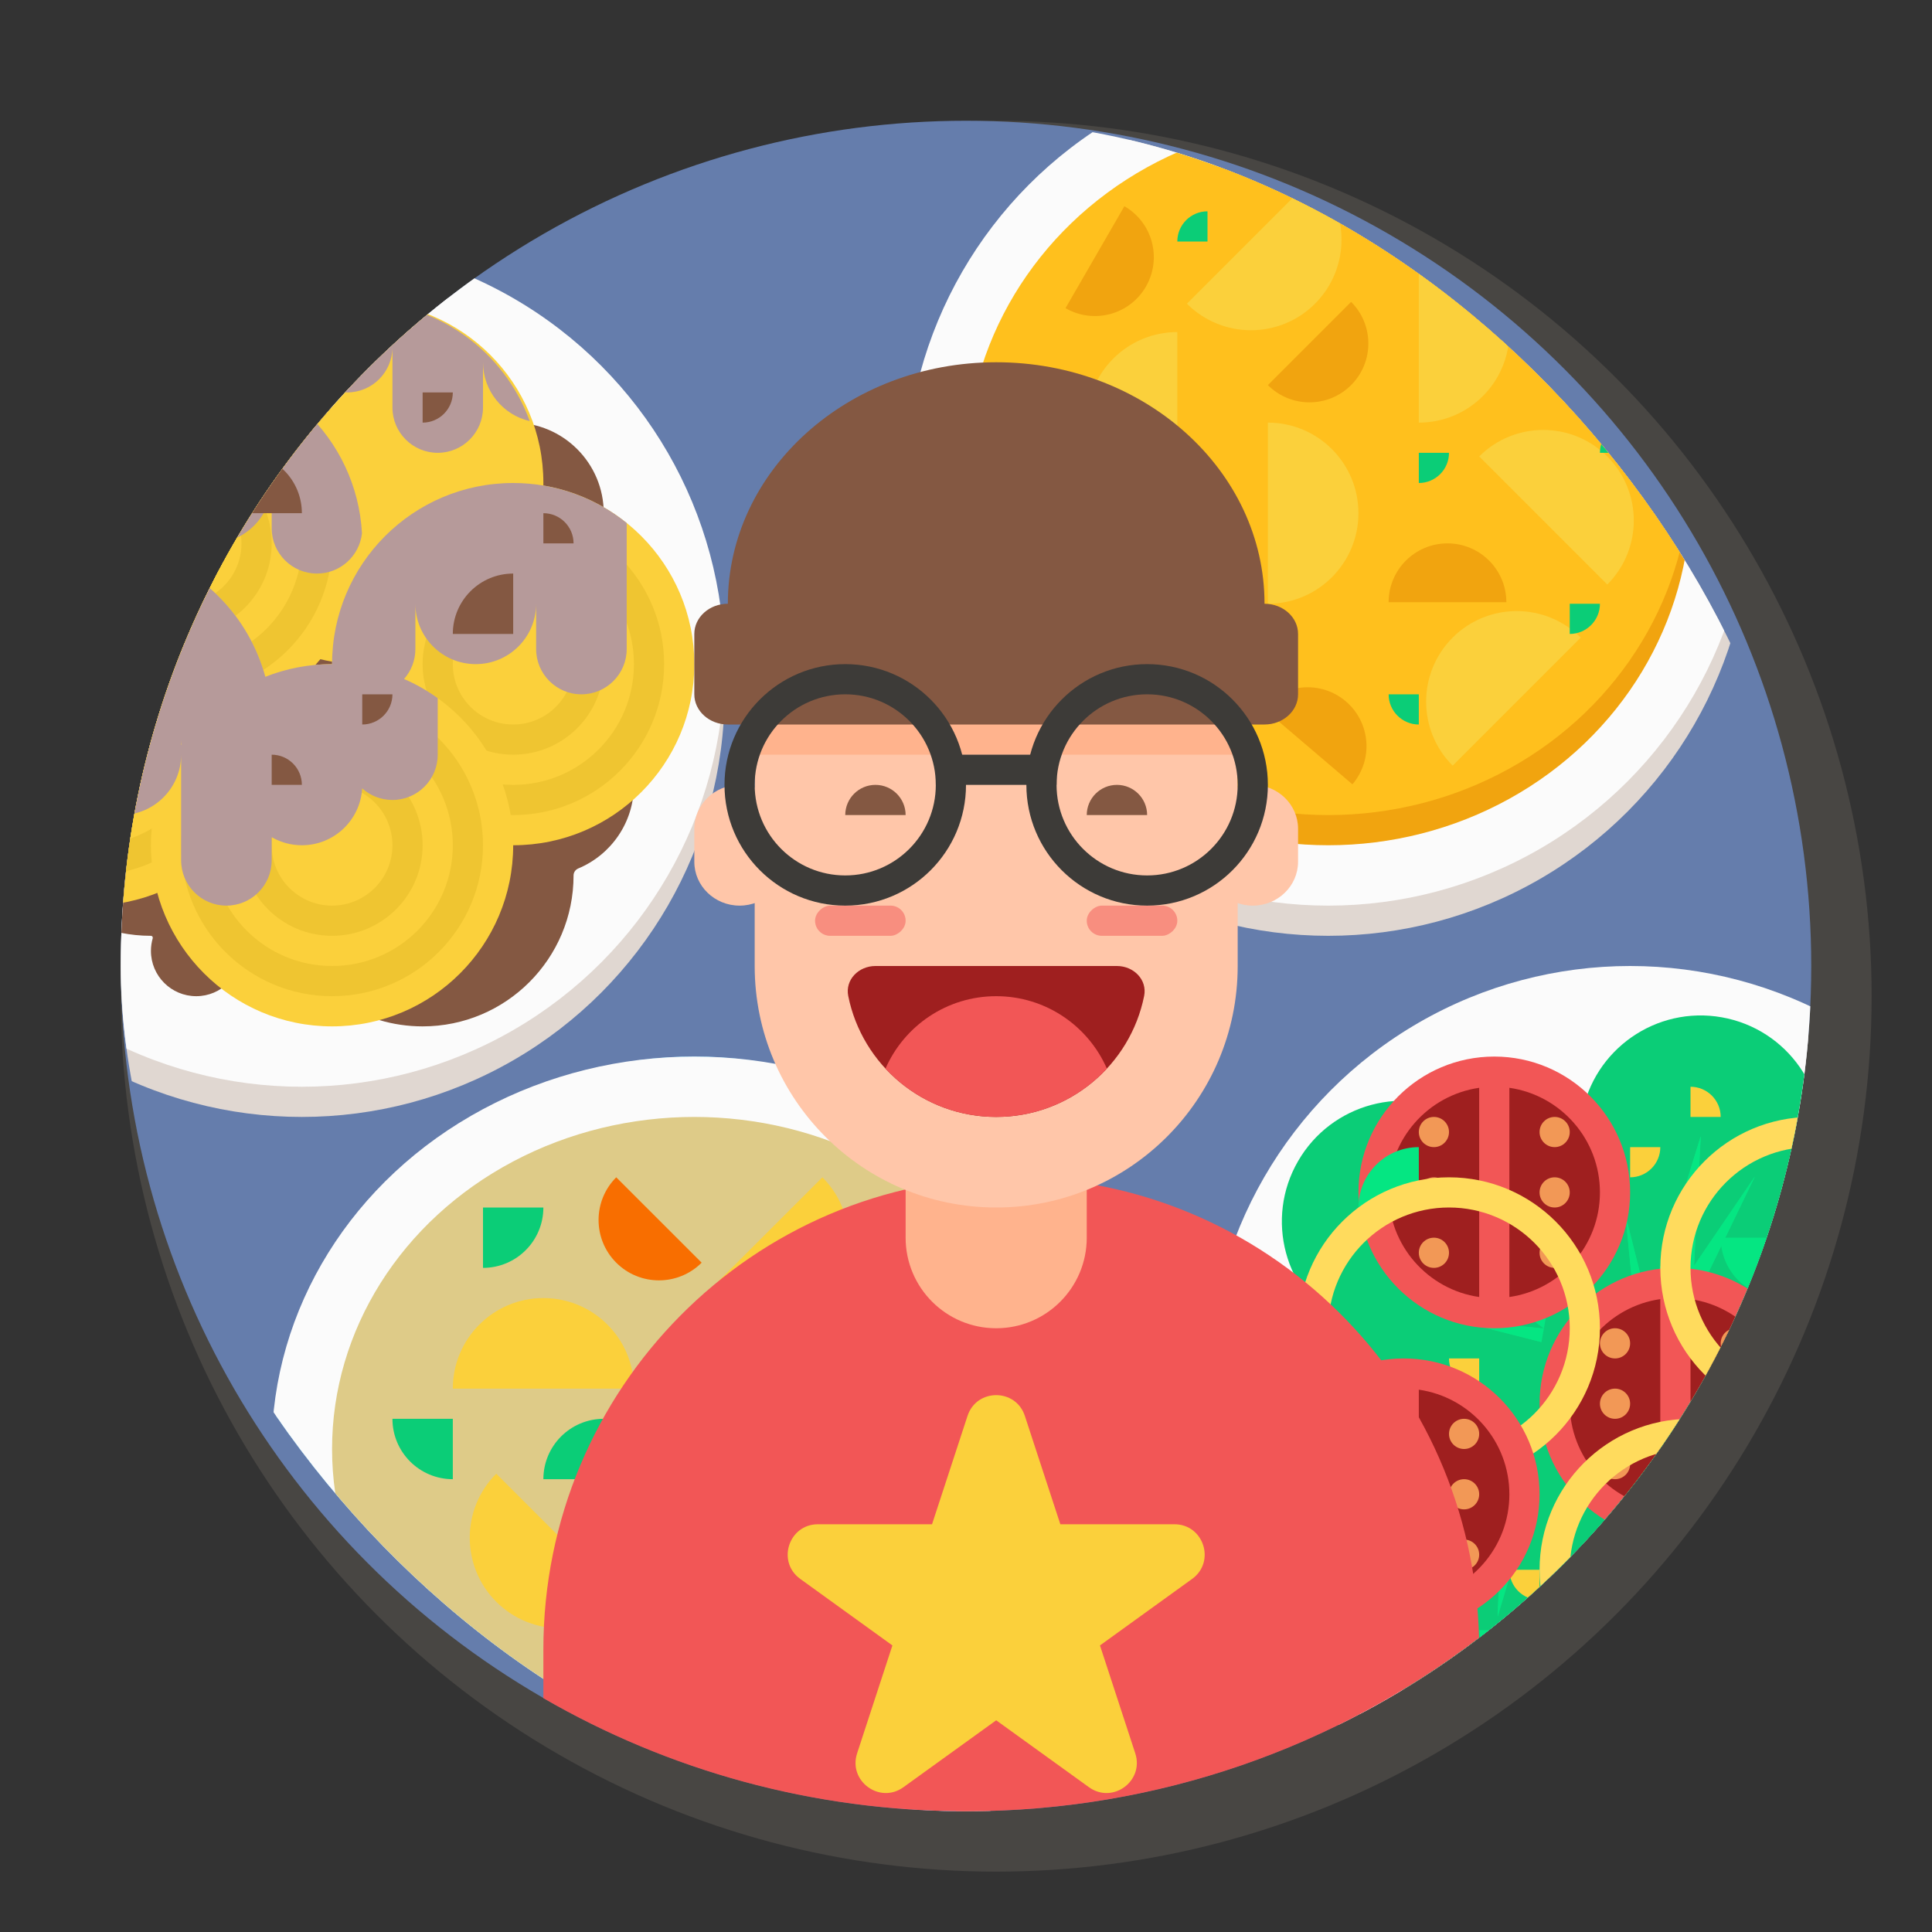<svg width="64" height="64" viewBox="0 0 64 64" fill="none" xmlns="http://www.w3.org/2000/svg">
<rect x="0" y="0" width="64" height="64" fill="#333333" stroke="none"/>
<circle cx="33" cy="33" r="29" fill="#9B9285" fill-opacity="0.2"/>
<circle cx="32" cy="32" r="28" fill="#657DAC"/>
<g clip-path="url(#clip0_71_584)">
<circle cx="23" cy="50" r="14" fill="#E0D7D1"/>
<circle cx="23" cy="49" r="14" fill="#56C4F5"/>
<ellipse cx="23" cy="48" rx="14" ry="13" fill="#FBFBFB"/>
<ellipse cx="23" cy="48" rx="12" ry="11" fill="#DECB88"/>
<path d="M20.682 53.061L16.439 48.818C15.268 49.99 15.268 51.889 16.439 53.061C17.611 54.232 19.51 54.232 20.682 53.061Z" fill="#FBD03B"/>
<path d="M15 46L21 46C21 44.343 19.657 43 18 43C16.343 43 15 44.343 15 46Z" fill="#FBD03B"/>
<path d="M30 54V48C28.343 48 27 49.343 27 51C27 52.657 28.343 54 30 54Z" fill="#FBD03B"/>
<path d="M23 43.243L27.243 39C28.414 40.172 28.414 42.071 27.243 43.243C26.071 44.414 24.172 44.414 23 43.243Z" fill="#FBD03B"/>
<path d="M20 50.243L24.243 46C25.414 47.172 25.414 49.071 24.243 50.243C23.071 51.414 21.172 51.414 20 50.243Z" fill="#F86E00"/>
<path d="M24 54L28 54C28 55.105 27.105 56 26 56C24.895 56 24 55.105 24 54Z" fill="#F86E00"/>
<path d="M30.293 43.879L33.121 46.707C32.34 47.488 31.074 47.488 30.293 46.707C29.512 45.926 29.512 44.66 30.293 43.879Z" fill="#F86E00"/>
<path d="M20.414 39L23.243 41.828C22.462 42.609 21.195 42.609 20.414 41.828C19.633 41.047 19.633 39.781 20.414 39Z" fill="#F86E00"/>
<path d="M18 49C18 47.895 18.895 47 20 47V49H18Z" fill="#0BCD77"/>
<path d="M15 49C13.895 49 13 48.105 13 47L15 47L15 49Z" fill="#0BCD77"/>
<path d="M22 58C20.895 58 20 57.105 20 56L22 56L22 58Z" fill="#0BCD77"/>
<path d="M26 47C27.105 47 28 46.105 28 45L26 45L26 47Z" fill="#0BCD77"/>
<path d="M31 53C32.105 53 33 52.105 33 51L31 51L31 53Z" fill="#0BCD77"/>
<path d="M16 42C17.105 42 18 41.105 18 40L16 40L16 42Z" fill="#0BCD77"/>
<circle cx="10" cy="23" r="14" fill="#E0D7D1"/>
<circle cx="10" cy="22" r="14" fill="#FBFBFB"/>
<path fill-rule="evenodd" clip-rule="evenodd" d="M11 14C11 15.657 9.657 17 8 17C6.343 17 5 15.657 5 14C5 12.343 6.343 11 8 11C9.657 11 11 12.343 11 14ZM17 20C18.657 20 20 18.657 20 17C20 15.343 18.657 14 17 14C15.343 14 14 15.343 14 17C14 18.657 15.343 20 17 20ZM10 19C12.1 19 13.948 20.079 15.02 21.713C15.568 22.547 17.002 23 18 23V23C19.657 23 21 24.343 21 26C21 27.247 20.239 28.317 19.156 28.769C19.062 28.808 19 28.899 19 29V29C19 31.761 16.761 34 14 34C12.016 34 10.301 32.844 9.493 31.169C9.435 31.048 9.32 30.963 9.187 30.945C9.006 30.921 8.828 30.888 8.652 30.848C8.398 30.79 8 31.24 8 31.5V31.5C8 32.328 7.328 33 6.5 33C5.672 33 5 32.328 5 31.5C5 31.355 5.021 31.214 5.059 31.081C5.071 31.041 5.041 31 5 31V31C2.239 31 0 28.761 0 26C0 23.239 2.239 21 5 21V21C5.318 21 5.626 20.88 5.856 20.661C6.933 19.632 8.393 19 10 19ZM1 22C2.657 22 4 20.657 4 19C4 18.331 3.781 17.712 3.41 17.213C3.072 16.759 3 16.067 3 15.5V15.5C3 14.672 2.328 14 1.5 14C0.672 14 0 14.672 0 15.5V15.5C0 15.841 -0.159 16.211 -0.457 16.377C-1.377 16.89 -2 17.872 -2 19C-2 20.657 -0.657 22 1 22Z" fill="#845842"/>
<circle cx="12" cy="16" r="6" fill="#FBD03B"/>
<path d="M12 18C12 21.314 9.314 24 6 24C2.686 24 0 21.314 0 18C0 14.686 2.686 12 6 12C9.314 12 12 14.686 12 18Z" fill="#FBD03B"/>
<path d="M11 18C11 20.761 8.761 23 6 23C3.239 23 1 20.761 1 18C1 15.239 3.239 13 6 13C8.761 13 11 15.239 11 18Z" fill="#EFC531"/>
<path d="M10 18C10 20.209 8.209 22 6 22C3.791 22 2 20.209 2 18C2 15.791 3.791 14 6 14C8.209 14 10 15.791 10 18Z" fill="#FBD03B"/>
<path d="M9 18C9 19.657 7.657 21 6 21C4.343 21 3 19.657 3 18C3 16.343 4.343 15 6 15C7.657 15 9 16.343 9 18Z" fill="#EFC531"/>
<path d="M8 18C8 19.105 7.105 20 6 20C4.895 20 4 19.105 4 18C4 16.895 4.895 16 6 16C7.105 16 8 16.895 8 18Z" fill="#FBD03B"/>
<path d="M23 22C23 25.314 20.314 28 17 28C13.686 28 11 25.314 11 22C11 18.686 13.686 16 17 16C20.314 16 23 18.686 23 22Z" fill="#FBD03B"/>
<path d="M22 22C22 24.761 19.761 27 17 27C14.239 27 12 24.761 12 22C12 19.239 14.239 17 17 17C19.761 17 22 19.239 22 22Z" fill="#EFC531"/>
<path d="M21 22C21 24.209 19.209 26 17 26C14.791 26 13 24.209 13 22C13 19.791 14.791 18 17 18C19.209 18 21 19.791 21 22Z" fill="#FBD03B"/>
<path d="M20 22C20 23.657 18.657 25 17 25C15.343 25 14 23.657 14 22C14 20.343 15.343 19 17 19C18.657 19 20 20.343 20 22Z" fill="#EFC531"/>
<path d="M19 22C19 23.105 18.105 24 17 24C15.895 24 15 23.105 15 22C15 20.895 15.895 20 17 20C18.105 20 19 20.895 19 22Z" fill="#FBD03B"/>
<path d="M9 24C9 27.314 6.314 30 3 30C-0.314 30 -3 27.314 -3 24C-3 20.686 -0.314 18 3 18C6.314 18 9 20.686 9 24Z" fill="#FBD03B"/>
<path d="M8 24C8 26.761 5.761 29 3 29C0.239 29 -2 26.761 -2 24C-2 21.239 0.239 19 3 19C5.761 19 8 21.239 8 24Z" fill="#EFC531"/>
<path d="M7 24C7 26.209 5.209 28 3 28C0.791 28 -1 26.209 -1 24C-1 21.791 0.791 20 3 20C5.209 20 7 21.791 7 24Z" fill="#FBD03B"/>
<path d="M6 24C6 25.657 4.657 27 3 27C1.343 27 0 25.657 0 24C0 22.343 1.343 21 3 21C4.657 21 6 22.343 6 24Z" fill="#EFC531"/>
<path d="M5 24C5 25.105 4.105 26 3 26C1.895 26 1 25.105 1 24C1 22.895 1.895 22 3 22C4.105 22 5 22.895 5 24Z" fill="#FBD03B"/>
<path d="M17 28C17 31.314 14.314 34 11 34C7.686 34 5 31.314 5 28C5 24.686 7.686 22 11 22C14.314 22 17 24.686 17 28Z" fill="#FBD03B"/>
<path d="M16 28C16 30.761 13.761 33 11 33C8.239 33 6 30.761 6 28C6 25.239 8.239 23 11 23C13.761 23 16 25.239 16 28Z" fill="#EFC531"/>
<path d="M15 28C15 30.209 13.209 32 11 32C8.791 32 7 30.209 7 28C7 25.791 8.791 24 11 24C13.209 24 15 25.791 15 28Z" fill="#FBD03B"/>
<path d="M14 28C14 29.657 12.657 31 11 31C9.343 31 8 29.657 8 28C8 26.343 9.343 25 11 25C12.657 25 14 26.343 14 28Z" fill="#EFC531"/>
<path d="M13 28C13 29.105 12.105 30 11 30C9.895 30 9 29.105 9 28C9 26.895 9.895 26 11 26C12.105 26 13 26.895 13 28Z" fill="#FBD03B"/>
<path d="M11.907 10C11.241 10 10.599 10.109 10 10.309V11.5C10 12.328 10.672 13 11.5 13C12.326 13 12.996 12.332 13 11.507V13.5C13 14.328 13.672 15 14.5 15C15.328 15 16 14.328 16 13.5V12C16 12.949 16.661 13.744 17.547 13.949C16.709 11.645 14.501 10 11.907 10Z" fill="#B69A9A"/>
<path fill-rule="evenodd" clip-rule="evenodd" d="M0.093 16.944C0.592 14.134 3.047 12 6 12C9.202 12 11.818 14.508 11.991 17.666C11.908 18.416 11.272 19 10.5 19C9.672 19 9 18.328 9 17.5V16C9 17.105 8.105 18 7 18C5.895 18 5 17.105 5 16V17.5C5 17.782 4.922 18.045 4.787 18.271C6.732 18.877 8.252 20.446 8.79 22.42C9.474 22.149 10.22 22 11 22C11 18.686 13.686 16 17 16C18.424 16 19.731 16.496 20.76 17.324V21.5C20.76 22.328 20.088 23 19.26 23C18.431 23 17.76 22.328 17.76 21.5V20C17.76 21.105 16.864 22 15.76 22C14.655 22 13.76 21.105 13.76 20V21.5C13.76 21.881 13.618 22.228 13.385 22.493C13.78 22.664 14.154 22.877 14.5 23.126V25C14.5 25.828 13.828 26.5 13 26.5C12.614 26.5 12.262 26.354 11.997 26.115C11.937 27.166 11.066 28 10 28C9.636 28 9.294 27.903 9 27.732V28.5C9 29.328 8.328 30 7.5 30C6.672 30 6 29.328 6 28.5V25C6 26.105 5.105 27 4 27C2.895 27 2 26.105 2 25V21.5C2 22.328 1.328 23 0.5 23C-0.328 23 -1 22.328 -1 21.5V19.528C-0.147 18.765 0.925 18.242 2.11 18.066C2.039 17.891 2 17.7 2 17.5V15.507C1.996 16.332 1.326 17 0.5 17C0.359 17 0.222 16.98 0.093 16.944ZM6 24.5C6 24.557 6.003 24.613 6.009 24.668L6 24.682V24.5Z" fill="#B69A9A"/>
<path d="M3 20C4.105 20 5 20.895 5 22H3V20Z" fill="#845842"/>
<path d="M8 15C9.105 15 10 15.895 10 17H8V15Z" fill="#845842"/>
<path d="M9 25C9.552 25 10 25.448 10 26H9V25Z" fill="#845842"/>
<path d="M12 24C12.552 24 13 23.552 13 23H12V24Z" fill="#845842"/>
<path d="M6 15C6.552 15 7 14.552 7 14H6V15Z" fill="#845842"/>
<path d="M3 16C3.552 16 4 15.552 4 15H3V16Z" fill="#845842"/>
<path d="M4 24C4.552 24 5 23.552 5 23H4V24Z" fill="#845842"/>
<path d="M14 14C14.552 14 15 13.552 15 13H14V14Z" fill="#845842"/>
<path d="M17 19C15.895 19 15 19.895 15 21H17V19Z" fill="#845842"/>
<path d="M2 19C0.895 19 0 19.895 0 21H2V19Z" fill="#845842"/>
<path d="M18 17C18.552 17 19 17.448 19 18H18V17Z" fill="#845842"/>
<circle cx="54" cy="47" r="14" fill="#E0D7D1"/>
<circle cx="54" cy="46" r="14" fill="#FBFBFB"/>
<path d="M52.01 37.795C52.113 36.787 52.965 36 54 36C54.069 36 54.137 36.004 54.205 36.01C55.213 36.113 56 36.965 56 38L56 38.536L56.268 38.072C56.82 37.115 58.043 36.788 59 37.34C59.957 37.892 60.284 39.115 59.732 40.072L59.464 40.536L59.928 40.268C60.885 39.716 62.108 40.043 62.66 41C63.212 41.957 62.885 43.18 61.928 43.732L61.464 44H62C63.105 44 64 44.895 64 46C64 47.105 63.105 48 62 48H61.464L61.928 48.268C62.885 48.82 63.212 50.043 62.66 51C62.108 51.957 60.885 52.284 59.928 51.732L59.464 51.464L59.732 51.928C60.284 52.885 59.957 54.108 59 54.66C58.043 55.212 56.82 54.885 56.268 53.928L56 53.464V54C56 55.105 55.105 56 54 56C53.996 56 53.991 56 53.987 56C52.888 55.993 52 55.1 52 54L52 53.464L51.732 53.928C51.18 54.885 49.957 55.212 49 54.66C48.043 54.108 47.716 52.885 48.268 51.928L48.536 51.464L48.072 51.732C47.115 52.284 45.892 51.957 45.34 51C44.788 50.043 45.115 48.82 46.072 48.268L46.536 48H46C45.931 48 45.863 47.996 45.795 47.99C44.787 47.887 44 47.035 44 46C44 44.895 44.895 44 46 44H46.536L46.072 43.732C45.115 43.18 44.788 41.957 45.34 41C45.892 40.043 47.115 39.716 48.072 40.268L48.536 40.536L48.268 40.072C47.716 39.115 48.043 37.892 49 37.34C49.957 36.788 51.18 37.115 51.732 38.072L52 38.536V38C52 37.931 52.004 37.863 52.01 37.795Z" fill="#0BCD77"/>
<path d="M53.554 54.22C53.187 56.398 51.123 57.866 48.944 57.498C46.766 57.131 45.298 55.067 45.666 52.889L46.997 45L54.885 46.331L53.554 54.22Z" fill="#0BCD77"/>
<path d="M49.955 45.499L51.927 45.832L49.61 53.554L49.955 45.499Z" fill="#05E682"/>
<path d="M49.955 45.499L51.927 45.832L49.61 53.554L49.955 45.499Z" fill="#05E682"/>
<path d="M50.026 47.539L50.517 48.176L47.804 52.235L50.026 47.539Z" fill="#05E682"/>
<path d="M50.026 47.539L50.517 48.176L47.804 52.235L50.026 47.539Z" fill="#05E682"/>
<path d="M51.523 45.764L50.85 46.204L52.081 50.929L51.523 45.764Z" fill="#05E682"/>
<path d="M51.523 45.764L50.85 46.204L52.081 50.929L51.523 45.764Z" fill="#05E682"/>
<path d="M63.752 47.617C65.723 48.616 66.511 51.023 65.512 52.993C64.513 54.964 62.106 55.751 60.136 54.752L53 51.136L56.617 44L63.752 47.617Z" fill="#0BCD77"/>
<path d="M54.356 48.46L55.261 46.676L61.944 51.185L54.356 48.46Z" fill="#05E682"/>
<path d="M54.356 48.46L55.261 46.676L61.944 51.185L54.356 48.46Z" fill="#05E682"/>
<path d="M56.325 48.999L57.079 48.719L60.148 52.517L56.325 48.999Z" fill="#05E682"/>
<path d="M56.325 48.999L57.079 48.719L60.148 52.517L56.325 48.999Z" fill="#05E682"/>
<path d="M55.075 47.041L55.295 47.815L60.172 48.044L55.075 47.041Z" fill="#05E682"/>
<path d="M55.075 47.041L55.295 47.815L60.172 48.044L55.075 47.041Z" fill="#05E682"/>
<path d="M60.079 52.609C60.761 54.71 59.611 56.967 57.509 57.649C55.408 58.331 53.152 57.18 52.47 55.079L50 47.47L57.609 45L60.079 52.609Z" fill="#0BCD77"/>
<path d="M52.853 46.544L54.756 45.926L56.274 53.844L52.853 46.544Z" fill="#05E682"/>
<path d="M52.853 46.544L54.756 45.926L56.274 53.844L52.853 46.544Z" fill="#05E682"/>
<path d="M53.86 48.319L54.591 48.656L54.063 53.51L53.86 48.319Z" fill="#05E682"/>
<path d="M53.86 48.319L54.591 48.656L54.063 53.51L53.86 48.319Z" fill="#05E682"/>
<path d="M54.366 46.053L53.973 46.754L57.251 50.373L54.366 46.053Z" fill="#05E682"/>
<path d="M54.366 46.053L53.973 46.754L57.251 50.373L54.366 46.053Z" fill="#05E682"/>
<path d="M44.464 43.928C42.551 42.824 41.895 40.377 43 38.464C44.105 36.551 46.551 35.895 48.464 37L55.392 41L51.392 47.928L44.464 43.928Z" fill="#0BCD77"/>
<path d="M53.892 43.598L52.892 45.33L46.464 40.464L53.892 43.598Z" fill="#05E682"/>
<path d="M53.892 43.598L52.892 45.33L46.464 40.464L53.892 43.598Z" fill="#05E682"/>
<path d="M51.956 42.953L51.188 43.191L48.33 39.232L51.956 42.953Z" fill="#05E682"/>
<path d="M51.956 42.953L51.188 43.191L48.33 39.232L51.956 42.953Z" fill="#05E682"/>
<path d="M53.097 44.975L52.92 44.191L48.062 43.696L53.097 44.975Z" fill="#05E682"/>
<path d="M53.097 44.975L52.92 44.191L48.062 43.696L53.097 44.975Z" fill="#05E682"/>
<path d="M52.4 36.938C52.787 34.763 54.864 33.313 57.039 33.7C59.214 34.087 60.664 36.164 60.277 38.339L58.877 46.215L51 44.815L52.4 36.938Z" fill="#0BCD77"/>
<path d="M55.923 45.69L53.954 45.34L56.339 37.639L55.923 45.69Z" fill="#05E682"/>
<path d="M55.923 45.69L53.954 45.34L56.339 37.639L55.923 45.69Z" fill="#05E682"/>
<path d="M55.87 43.649L55.384 43.008L58.133 38.973L55.87 43.649Z" fill="#05E682"/>
<path d="M55.87 43.649L55.384 43.008L58.133 38.973L55.87 43.649Z" fill="#05E682"/>
<path d="M54.357 45.412L55.034 44.977L53.844 40.242L54.357 45.412Z" fill="#05E682"/>
<path d="M54.357 45.412L55.034 44.977L53.844 40.242L54.357 45.412Z" fill="#05E682"/>
<circle cx="49.5" cy="39.5" r="4.5" fill="#F25656"/>
<path fill-rule="evenodd" clip-rule="evenodd" d="M46 39.5C46 37.737 47.304 36.278 49 36.035V42.965C47.304 42.722 46 41.263 46 39.5ZM53 39.5C53 37.737 51.696 36.278 50 36.035V42.965C51.696 42.722 53 41.263 53 39.5Z" fill="#9F1F1F"/>
<path fill-rule="evenodd" clip-rule="evenodd" d="M47.5 38C47.776 38 48 37.776 48 37.5C48 37.224 47.776 37 47.5 37C47.224 37 47 37.224 47 37.5C47 37.776 47.224 38 47.5 38ZM47.5 40C47.776 40 48 39.776 48 39.5C48 39.224 47.776 39 47.5 39C47.224 39 47 39.224 47 39.5C47 39.776 47.224 40 47.5 40ZM48 41.5C48 41.776 47.776 42 47.5 42C47.224 42 47 41.776 47 41.5C47 41.224 47.224 41 47.5 41C47.776 41 48 41.224 48 41.5ZM51.5 42C51.776 42 52 41.776 52 41.5C52 41.224 51.776 41 51.5 41C51.224 41 51 41.224 51 41.5C51 41.776 51.224 42 51.5 42ZM52 39.5C52 39.776 51.776 40 51.5 40C51.224 40 51 39.776 51 39.5C51 39.224 51.224 39 51.5 39C51.776 39 52 39.224 52 39.5ZM51.5 38C51.776 38 52 37.776 52 37.5C52 37.224 51.776 37 51.5 37C51.224 37 51 37.224 51 37.5C51 37.776 51.224 38 51.5 38Z" fill="#F29856"/>
<circle cx="55.5" cy="46.5" r="4.5" fill="#F25656"/>
<path fill-rule="evenodd" clip-rule="evenodd" d="M52 46.5C52 44.737 53.304 43.278 55 43.035V49.965C53.304 49.722 52 48.263 52 46.5ZM59 46.5C59 44.737 57.696 43.278 56 43.035V49.965C57.696 49.722 59 48.263 59 46.5Z" fill="#9F1F1F"/>
<path fill-rule="evenodd" clip-rule="evenodd" d="M53.5 45C53.776 45 54 44.776 54 44.5C54 44.224 53.776 44 53.5 44C53.224 44 53 44.224 53 44.5C53 44.776 53.224 45 53.5 45ZM53.5 47C53.776 47 54 46.776 54 46.5C54 46.224 53.776 46 53.5 46C53.224 46 53 46.224 53 46.5C53 46.776 53.224 47 53.5 47ZM54 48.5C54 48.776 53.776 49 53.5 49C53.224 49 53 48.776 53 48.5C53 48.224 53.224 48 53.5 48C53.776 48 54 48.224 54 48.5ZM57.5 49C57.776 49 58 48.776 58 48.5C58 48.224 57.776 48 57.5 48C57.224 48 57 48.224 57 48.5C57 48.776 57.224 49 57.5 49ZM58 46.5C58 46.776 57.776 47 57.5 47C57.224 47 57 46.776 57 46.5C57 46.224 57.224 46 57.5 46C57.776 46 58 46.224 58 46.5ZM57.5 45C57.776 45 58 44.776 58 44.5C58 44.224 57.776 44 57.5 44C57.224 44 57 44.224 57 44.5C57 44.776 57.224 45 57.5 45Z" fill="#F29856"/>
<path d="M57 55C58.105 55 59 54.105 59 53L57 53L57 55Z" fill="#05E682"/>
<path d="M51 56C49.895 56 49 55.105 49 54L51 54L51 56Z" fill="#05E682"/>
<path d="M51 53C50.448 53 50 52.552 50 52L51 52L51 53Z" fill="#FBD03B"/>
<path d="M49 46C48.448 46 48 45.552 48 45L49 45L49 46Z" fill="#FBD03B"/>
<path d="M54 39C54.552 39 55 38.552 55 38L54 38L54 39Z" fill="#FBD03B"/>
<path d="M56 36C56.552 36 57 36.448 57 37L56 37L56 36Z" fill="#FBD03B"/>
<path d="M59 51C58.448 51 58 51.448 58 52L59 52L59 51Z" fill="#FBD03B"/>
<path d="M59 43C57.895 43 57 42.105 57 41L59 41L59 43Z" fill="#05E682"/>
<path d="M47 38C45.895 38 45 38.895 45 40L47 40L47 38Z" fill="#05E682"/>
<path fill-rule="evenodd" clip-rule="evenodd" d="M48 49C50.761 49 53 46.761 53 44C53 41.239 50.761 39 48 39C45.239 39 43 41.239 43 44C43 46.761 45.239 49 48 49ZM48 48C50.209 48 52 46.209 52 44C52 41.791 50.209 40 48 40C45.791 40 44 41.791 44 44C44 46.209 45.791 48 48 48Z" fill="#FFDB5D"/>
<circle cx="46.5" cy="49.5" r="4.5" fill="#F25656"/>
<path fill-rule="evenodd" clip-rule="evenodd" d="M43 49.5C43 47.737 44.304 46.278 46 46.035V52.965C44.304 52.722 43 51.263 43 49.5ZM50 49.5C50 47.737 48.696 46.278 47 46.035V52.965C48.696 52.722 50 51.263 50 49.5Z" fill="#9F1F1F"/>
<path fill-rule="evenodd" clip-rule="evenodd" d="M44.5 48C44.776 48 45 47.776 45 47.5C45 47.224 44.776 47 44.5 47C44.224 47 44 47.224 44 47.5C44 47.776 44.224 48 44.5 48ZM44.5 50C44.776 50 45 49.776 45 49.5C45 49.224 44.776 49 44.5 49C44.224 49 44 49.224 44 49.5C44 49.776 44.224 50 44.5 50ZM45 51.5C45 51.776 44.776 52 44.5 52C44.224 52 44 51.776 44 51.5C44 51.224 44.224 51 44.5 51C44.776 51 45 51.224 45 51.5ZM48.5 52C48.776 52 49 51.776 49 51.5C49 51.224 48.776 51 48.5 51C48.224 51 48 51.224 48 51.5C48 51.776 48.224 52 48.5 52ZM49 49.5C49 49.776 48.776 50 48.5 50C48.224 50 48 49.776 48 49.5C48 49.224 48.224 49 48.5 49C48.776 49 49 49.224 49 49.5ZM48.5 48C48.776 48 49 47.776 49 47.5C49 47.224 48.776 47 48.5 47C48.224 47 48 47.224 48 47.5C48 47.776 48.224 48 48.5 48Z" fill="#F29856"/>
<path fill-rule="evenodd" clip-rule="evenodd" d="M56 57C58.761 57 61 54.761 61 52C61 49.239 58.761 47 56 47C53.239 47 51 49.239 51 52C51 54.761 53.239 57 56 57ZM56 56C58.209 56 60 54.209 60 52C60 49.791 58.209 48 56 48C53.791 48 52 49.791 52 52C52 54.209 53.791 56 56 56Z" fill="#FFDB5D"/>
<path fill-rule="evenodd" clip-rule="evenodd" d="M60 47C62.761 47 65 44.761 65 42C65 39.239 62.761 37 60 37C57.239 37 55 39.239 55 42C55 44.761 57.239 47 60 47ZM60 46C62.209 46 64 44.209 64 42C64 39.791 62.209 38 60 38C57.791 38 56 39.791 56 42C56 44.209 57.791 46 60 46Z" fill="#FFDB5D"/>
<circle cx="62.5" cy="46.5" r="4.5" fill="#F25656"/>
<path fill-rule="evenodd" clip-rule="evenodd" d="M59 46.5C59 44.737 60.304 43.278 62 43.035V49.965C60.304 49.722 59 48.263 59 46.5ZM66 46.5C66 44.737 64.696 43.278 63 43.035V49.965C64.696 49.722 66 48.263 66 46.5Z" fill="#9F1F1F"/>
<circle cx="54.5" cy="53.5" r="2.5" fill="#F25656"/>
<path fill-rule="evenodd" clip-rule="evenodd" d="M52.556 53.5C52.556 52.52 53.28 51.71 54.222 51.575V55.425C53.28 55.29 52.556 54.48 52.556 53.5ZM56.444 53.5C56.444 52.52 55.72 51.71 54.778 51.575V55.425C55.72 55.29 56.444 54.48 56.444 53.5Z" fill="#9F1F1F"/>
<path fill-rule="evenodd" clip-rule="evenodd" d="M55.611 52.667C55.764 52.667 55.889 52.542 55.889 52.389C55.889 52.236 55.764 52.111 55.611 52.111C55.458 52.111 55.333 52.236 55.333 52.389C55.333 52.542 55.458 52.667 55.611 52.667ZM53.389 52.667C53.542 52.667 53.667 52.542 53.667 52.389C53.667 52.236 53.542 52.111 53.389 52.111C53.236 52.111 53.111 52.236 53.111 52.389C53.111 52.542 53.236 52.667 53.389 52.667ZM53.389 53.778C53.542 53.778 53.667 53.653 53.667 53.5C53.667 53.347 53.542 53.222 53.389 53.222C53.236 53.222 53.111 53.347 53.111 53.5C53.111 53.653 53.236 53.778 53.389 53.778ZM53.667 54.611C53.667 54.764 53.542 54.889 53.389 54.889C53.236 54.889 53.111 54.764 53.111 54.611C53.111 54.458 53.236 54.333 53.389 54.333C53.542 54.333 53.667 54.458 53.667 54.611ZM55.611 54.889C55.764 54.889 55.889 54.764 55.889 54.611C55.889 54.458 55.764 54.333 55.611 54.333C55.458 54.333 55.333 54.458 55.333 54.611C55.333 54.764 55.458 54.889 55.611 54.889ZM55.889 53.5C55.889 53.653 55.764 53.778 55.611 53.778C55.458 53.778 55.333 53.653 55.333 53.5C55.333 53.347 55.458 53.222 55.611 53.222C55.764 53.222 55.889 53.347 55.889 53.5Z" fill="#F29856"/>
<circle cx="44" cy="17" r="14" fill="#E0D7D1"/>
<circle cx="44" cy="16" r="14" fill="#FBFBFB"/>
<ellipse cx="44" cy="16.5" rx="12" ry="11.5" fill="#F1A40F"/>
<ellipse cx="44" cy="15.5" rx="12" ry="11.5" fill="#FFC01D"/>
<path d="M41.364 22.243L37.121 18C35.95 19.172 35.95 21.071 37.121 22.243C38.293 23.414 40.192 23.414 41.364 22.243Z" fill="#FBD03B"/>
<path d="M39 17V11C37.343 11 36 12.343 36 14C36 15.657 37.343 17 39 17Z" fill="#FBD03B"/>
<path d="M48.121 25.364L52.364 21.121C51.192 19.95 49.293 19.95 48.121 21.121C46.95 22.293 46.95 24.192 48.121 25.364Z" fill="#FBD03B"/>
<path d="M49 15.121L53.243 19.364C54.414 18.192 54.414 16.293 53.243 15.121C52.071 13.95 50.172 13.95 49 15.121Z" fill="#FBD03B"/>
<path d="M47 8L47 14C48.657 14 50 12.657 50 11C50 9.343 48.657 8 47 8Z" fill="#FBD03B"/>
<path d="M42 14L42 20C43.657 20 45 18.657 45 17C45 15.343 43.657 14 42 14Z" fill="#FBD03B"/>
<path d="M43.561 5.818L39.318 10.061C40.49 11.232 42.389 11.232 43.561 10.061C44.732 8.889 44.732 6.99 43.561 5.818Z" fill="#FBD03B"/>
<path d="M44.757 10L42 12.757C42.761 13.519 43.996 13.519 44.757 12.757C45.519 11.996 45.519 10.761 44.757 10Z" fill="#F1A40F"/>
<path d="M46 19.95L49.9 19.95C49.9 18.873 49.027 18 47.95 18C46.873 18 46 18.873 46 19.95Z" fill="#F1A40F"/>
<path d="M41.834 23.452L44.801 25.982C45.499 25.162 45.402 23.932 44.582 23.233C43.763 22.534 42.532 22.632 41.834 23.452Z" fill="#F1A40F"/>
<path d="M37.247 6.831L35.297 10.208C36.23 10.746 37.422 10.427 37.96 9.494C38.499 8.562 38.179 7.369 37.247 6.831Z" fill="#F1A40F"/>
<path d="M51 9.505L52.009 13.271C53.049 12.992 53.667 11.923 53.388 10.883C53.109 9.843 52.04 9.226 51 9.505Z" fill="#F1A40F"/>
<path d="M35.893 15.505L34.883 19.271C33.843 18.992 33.226 17.923 33.505 16.883C33.783 15.843 34.852 15.226 35.893 15.505Z" fill="#F1A40F"/>
<path d="M47 16C47.552 16 48 15.552 48 15L47 15L47 16Z" fill="#0BCD77"/>
<path d="M39 19C39.552 19 40 18.552 40 18L39 18L39 19Z" fill="#0BCD77"/>
<path d="M47 8C46.448 8 46 7.552 46 7L47 7L47 8Z" fill="#0BCD77"/>
<path d="M40 7C39.448 7 39 7.448 39 8L40 8L40 7Z" fill="#0BCD77"/>
<path d="M35 13C34.448 13 34 13.448 34 14L35 14L35 13Z" fill="#0BCD77"/>
<path d="M47 24C46.448 24 46 23.552 46 23L47 23L47 24Z" fill="#0BCD77"/>
<path d="M52 21C52.552 21 53 20.552 53 20L52 20L52 21Z" fill="#0BCD77"/>
<path d="M54 14C53.448 14 53 14.448 53 15L54 15L54 14Z" fill="#0BCD77"/>
<path d="M40 23C39.448 23 39 23.448 39 24L40 24L40 23Z" fill="#0BCD77"/>
</g>
<path fill-rule="evenodd" clip-rule="evenodd" d="M18 56.254L18 54.636C18 46.001 24.94 39 33.5 39C41.934 39 48.794 45.795 48.995 54.254C44.283 57.858 38.391 60 32 60C26.9 60 22.118 58.636 18 56.254Z" fill="#F25656"/>
<path d="M30 35H36V41C36 42.657 34.657 44 33 44V44C31.343 44 30 42.657 30 41V35Z" fill="#FFB38D"/>
<path d="M25 26C25 21.582 28.582 18 33 18C37.418 18 41 21.582 41 26V32C41 36.418 37.418 40 33 40C28.582 40 25 36.418 25 32V26Z" fill="#FFC6A9"/>
<path d="M40 27.454C40 26.651 40.672 26 41.5 26C42.328 26 43 26.651 43 27.454V28.546C43 29.349 42.328 30 41.5 30C40.672 30 40 29.349 40 28.546V27.454Z" fill="#FFC6A9"/>
<path d="M23 27.454C23 26.651 23.672 26 24.5 26C25.328 26 26 26.651 26 27.454V28.546C26 29.349 25.328 30 24.5 30C23.672 30 23 29.349 23 28.546V27.454Z" fill="#FFC6A9"/>
<path d="M29 26C28.448 26 28 26.448 28 27H30C30 26.448 29.552 26 29 26Z" fill="#845842"/>
<path d="M37 26C36.448 26 36 26.448 36 27H38C38 26.448 37.552 26 37 26Z" fill="#845842"/>
<path d="M33 37C35.421 37 37.441 35.279 37.901 32.994C38.01 32.452 37.552 32 37 32L29 32C28.448 32 27.99 32.452 28.099 32.994C28.559 35.279 30.579 37 33 37Z" fill="#9F1F1F"/>
<path fill-rule="evenodd" clip-rule="evenodd" d="M40.938 25H25.062C25.554 21.054 28.92 18 33 18C37.08 18 40.446 21.054 40.938 25Z" fill="#FFB38D"/>
<path d="M33 12C28.091 12 24.111 15.582 24.111 20V22H41.889V20C41.889 15.582 37.909 12 33 12Z" fill="#845842"/>
<path d="M23 21C23 20.448 23.497 20 24.111 20H41.889C42.502 20 43 20.448 43 21V23C43 23.552 42.502 24 41.889 24H24.111C23.497 24 23 23.552 23 23V21Z" fill="#845842"/>
<rect x="30" y="30" width="1" height="3" rx="0.5" transform="rotate(90 30 30)" fill="#F25656" fill-opacity="0.5"/>
<rect x="31" y="25" width="4" height="1" fill="#3D3B38"/>
<rect x="39" y="30" width="1" height="3" rx="0.5" transform="rotate(90 39 30)" fill="#F25656" fill-opacity="0.5"/>
<path d="M32.05 46.905C32.35 45.986 33.65 45.986 33.95 46.905L35.125 50.493H38.905C39.875 50.493 40.277 51.737 39.49 52.304L36.438 54.507L37.607 58.081C37.908 59.001 36.857 59.77 36.072 59.203L33 56.987L29.928 59.203C29.143 59.77 28.092 59.001 28.393 58.081L29.562 54.507L26.51 52.304C25.723 51.737 26.125 50.493 27.095 50.493H30.875L32.05 46.905Z" fill="#FBD03B"/>
<path fill-rule="evenodd" clip-rule="evenodd" d="M28 30C30.209 30 32 28.209 32 26C32 23.791 30.209 22 28 22C25.791 22 24 23.791 24 26C24 28.209 25.791 30 28 30ZM28 29C29.657 29 31 27.657 31 26C31 24.343 29.657 23 28 23C26.343 23 25 24.343 25 26C25 27.657 26.343 29 28 29Z" fill="#3D3B38"/>
<path fill-rule="evenodd" clip-rule="evenodd" d="M38 30C40.209 30 42 28.209 42 26C42 23.791 40.209 22 38 22C35.791 22 34 23.791 34 26C34 28.209 35.791 30 38 30ZM38 29C39.657 29 41 27.657 41 26C41 24.343 39.657 23 38 23C36.343 23 35 24.343 35 26C35 27.657 36.343 29 38 29Z" fill="#3D3B38"/>
<path fill-rule="evenodd" clip-rule="evenodd" d="M36.667 35.399C35.754 36.384 34.449 37 33 37C31.551 37 30.246 36.384 29.333 35.399C29.951 33.987 31.36 33 33 33C34.64 33 36.049 33.987 36.667 35.399Z" fill="#F25656"/>
<defs>
<clipPath id="clip0_71_584">
<rect x="4" y="4" width="56" height="56" rx="28" fill="white"/>
</clipPath>
</defs>
</svg>
